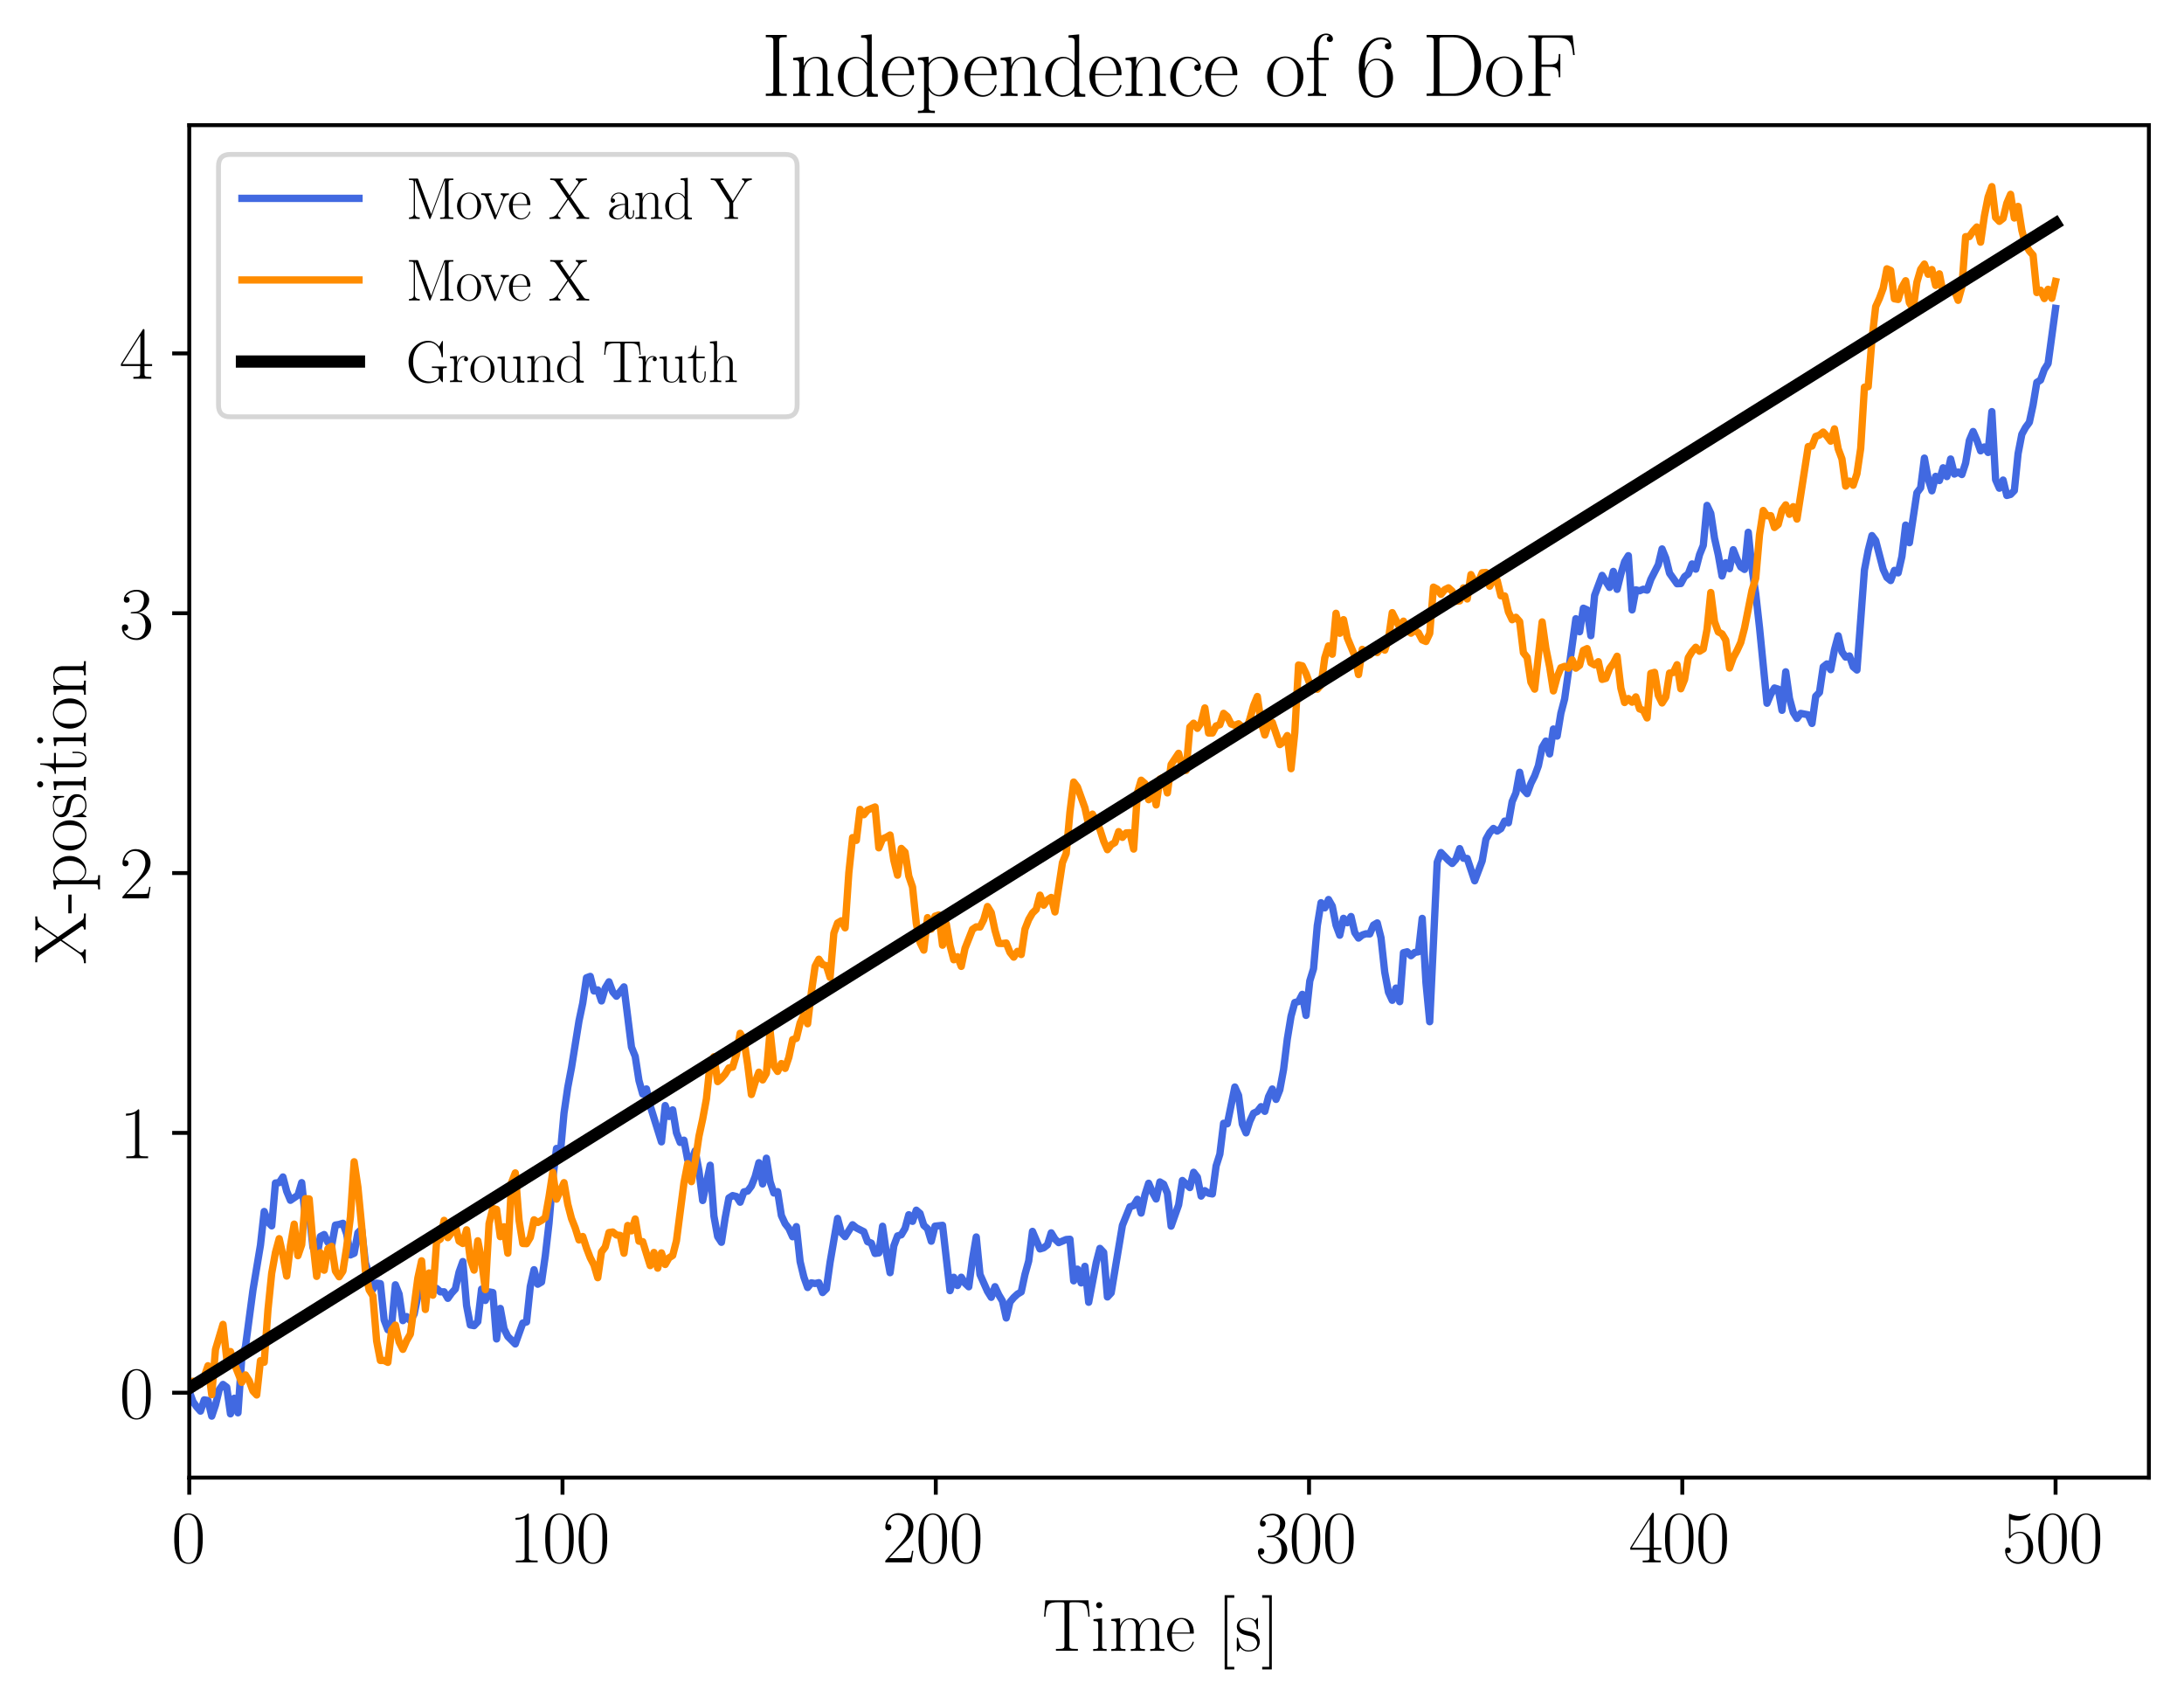 <?xml version="1.0" encoding="utf-8" standalone="no"?>
<!DOCTYPE svg PUBLIC "-//W3C//DTD SVG 1.1//EN"
  "http://www.w3.org/Graphics/SVG/1.1/DTD/svg11.dtd">
<svg xmlns:xlink="http://www.w3.org/1999/xlink" width="447.76pt" height="349.281pt" viewBox="0 0 447.76 349.281" xmlns="http://www.w3.org/2000/svg" version="1.1">
 <defs>
  <style type="text/css">*{stroke-linejoin: round; stroke-linecap: butt}</style>
 </defs>
 <g id="figure_1">
  <g id="patch_1">
   <path d="M 0 349.281 
L 447.76 349.281 
L 447.76 0 
L 0 0 
z
" style="fill: #ffffff"/>
  </g>
  <g id="axes_1">
   <g id="patch_2">
    <path d="M 38.8 302.853 
L 440.56 302.853 
L 440.56 25.653 
L 38.8 25.653 
z
" style="fill: #ffffff"/>
   </g>
   <g id="matplotlib.axis_1">
    <g id="xtick_1">
     <g id="line2d_1">
      <defs>
       <path id="m9d9997de70" d="M 0 0 
L 0 3.5 
" style="stroke: #000000; stroke-width: 0.8"/>
      </defs>
      <g>
       <use xlink:href="#m9d9997de70" x="38.8" y="302.853" style="stroke: #000000; stroke-width: 0.8"/>
      </g>
     </g>
     <g id="text_1">
      <!-- $\mathdefault{0}$ -->
      <g transform="translate(35.142 320.231) scale(0.15 -0.15)">
       <defs>
        <path id="CMR17-30" d="M 2688 2025 
C 2688 2416 2682 3080 2413 3591 
C 2176 4039 1798 4198 1466 4198 
C 1158 4198 768 4058 525 3597 
C 269 3118 243 2524 243 2025 
C 243 1661 250 1106 448 619 
C 723 -39 1216 -128 1466 -128 
C 1760 -128 2208 -7 2470 600 
C 2662 1042 2688 1559 2688 2025 
z
M 1466 -26 
C 1056 -26 813 325 723 812 
C 653 1188 653 1738 653 2096 
C 653 2588 653 2997 736 3387 
C 858 3929 1216 4096 1466 4096 
C 1728 4096 2067 3923 2189 3400 
C 2272 3036 2278 2607 2278 2096 
C 2278 1680 2278 1169 2202 792 
C 2067 95 1690 -26 1466 -26 
z
" transform="scale(0.016)"/>
       </defs>
       <use xlink:href="#CMR17-30" transform="scale(0.996)"/>
      </g>
     </g>
    </g>
    <g id="xtick_2">
     <g id="line2d_2">
      <g>
       <use xlink:href="#m9d9997de70" x="115.325" y="302.853" style="stroke: #000000; stroke-width: 0.8"/>
      </g>
     </g>
     <g id="text_2">
      <!-- $\mathdefault{100}$ -->
      <g transform="translate(104.351 320.231) scale(0.15 -0.15)">
       <defs>
        <path id="CMR17-31" d="M 1702 4058 
C 1702 4192 1696 4192 1606 4192 
C 1357 3916 979 3827 621 3827 
C 602 3827 570 3827 563 3808 
C 557 3795 557 3782 557 3648 
C 755 3648 1088 3686 1344 3839 
L 1344 461 
C 1344 236 1331 160 781 160 
L 589 160 
L 589 0 
C 896 0 1216 0 1523 0 
C 1830 0 2150 0 2458 0 
L 2458 160 
L 2266 160 
C 1715 160 1702 230 1702 458 
L 1702 4058 
z
" transform="scale(0.016)"/>
       </defs>
       <use xlink:href="#CMR17-31" transform="scale(0.996)"/>
       <use xlink:href="#CMR17-30" transform="translate(45.69 0) scale(0.996)"/>
       <use xlink:href="#CMR17-30" transform="translate(91.381 0) scale(0.996)"/>
      </g>
     </g>
    </g>
    <g id="xtick_3">
     <g id="line2d_3">
      <g>
       <use xlink:href="#m9d9997de70" x="191.851" y="302.853" style="stroke: #000000; stroke-width: 0.8"/>
      </g>
     </g>
     <g id="text_3">
      <!-- $\mathdefault{200}$ -->
      <g transform="translate(180.877 320.231) scale(0.15 -0.15)">
       <defs>
        <path id="CMR17-32" d="M 2669 989 
L 2554 989 
C 2490 536 2438 459 2413 420 
C 2381 369 1920 369 1830 369 
L 602 369 
C 832 619 1280 1072 1824 1597 
C 2214 1967 2669 2402 2669 3035 
C 2669 3790 2067 4224 1395 4224 
C 691 4224 262 3604 262 3030 
C 262 2780 448 2748 525 2748 
C 589 2748 781 2787 781 3010 
C 781 3207 614 3264 525 3264 
C 486 3264 448 3258 422 3245 
C 544 3790 915 4058 1306 4058 
C 1862 4058 2227 3617 2227 3035 
C 2227 2479 1901 2000 1536 1584 
L 262 146 
L 262 0 
L 2515 0 
L 2669 989 
z
" transform="scale(0.016)"/>
       </defs>
       <use xlink:href="#CMR17-32" transform="scale(0.996)"/>
       <use xlink:href="#CMR17-30" transform="translate(45.69 0) scale(0.996)"/>
       <use xlink:href="#CMR17-30" transform="translate(91.381 0) scale(0.996)"/>
      </g>
     </g>
    </g>
    <g id="xtick_4">
     <g id="line2d_4">
      <g>
       <use xlink:href="#m9d9997de70" x="268.377" y="302.853" style="stroke: #000000; stroke-width: 0.8"/>
      </g>
     </g>
     <g id="text_4">
      <!-- $\mathdefault{300}$ -->
      <g transform="translate(257.402 320.231) scale(0.15 -0.15)">
       <defs>
        <path id="CMR17-33" d="M 1414 2157 
C 1984 2157 2234 1662 2234 1090 
C 2234 320 1824 25 1453 25 
C 1114 25 563 194 390 693 
C 422 680 454 680 486 680 
C 640 680 755 782 755 948 
C 755 1133 614 1216 486 1216 
C 378 1216 211 1165 211 926 
C 211 335 787 -128 1466 -128 
C 2176 -128 2720 430 2720 1085 
C 2720 1707 2208 2157 1600 2227 
C 2086 2328 2554 2756 2554 3329 
C 2554 3820 2048 4179 1472 4179 
C 890 4179 378 3829 378 3329 
C 378 3110 544 3072 627 3072 
C 762 3072 877 3155 877 3321 
C 877 3486 762 3569 627 3569 
C 602 3569 570 3569 544 3557 
C 730 3959 1235 4032 1459 4032 
C 1683 4032 2106 3925 2106 3320 
C 2106 3143 2080 2828 1862 2550 
C 1670 2304 1453 2304 1242 2284 
C 1210 2284 1062 2269 1037 2269 
C 992 2263 966 2257 966 2208 
C 966 2163 973 2157 1101 2157 
L 1414 2157 
z
" transform="scale(0.016)"/>
       </defs>
       <use xlink:href="#CMR17-33" transform="scale(0.996)"/>
       <use xlink:href="#CMR17-30" transform="translate(45.69 0) scale(0.996)"/>
       <use xlink:href="#CMR17-30" transform="translate(91.381 0) scale(0.996)"/>
      </g>
     </g>
    </g>
    <g id="xtick_5">
     <g id="line2d_5">
      <g>
       <use xlink:href="#m9d9997de70" x="344.903" y="302.853" style="stroke: #000000; stroke-width: 0.8"/>
      </g>
     </g>
     <g id="text_5">
      <!-- $\mathdefault{400}$ -->
      <g transform="translate(333.928 320.231) scale(0.15 -0.15)">
       <defs>
        <path id="CMR17-34" d="M 2150 4122 
C 2150 4256 2144 4256 2029 4256 
L 128 1254 
L 128 1088 
L 1779 1088 
L 1779 457 
C 1779 224 1766 160 1318 160 
L 1197 160 
L 1197 0 
C 1402 0 1747 0 1965 0 
C 2182 0 2528 0 2733 0 
L 2733 160 
L 2611 160 
C 2163 160 2150 224 2150 457 
L 2150 1088 
L 2803 1088 
L 2803 1254 
L 2150 1254 
L 2150 4122 
z
M 1798 3703 
L 1798 1254 
L 256 1254 
L 1798 3703 
z
" transform="scale(0.016)"/>
       </defs>
       <use xlink:href="#CMR17-34" transform="scale(0.996)"/>
       <use xlink:href="#CMR17-30" transform="translate(45.69 0) scale(0.996)"/>
       <use xlink:href="#CMR17-30" transform="translate(91.381 0) scale(0.996)"/>
      </g>
     </g>
    </g>
    <g id="xtick_6">
     <g id="line2d_6">
      <g>
       <use xlink:href="#m9d9997de70" x="421.428" y="302.853" style="stroke: #000000; stroke-width: 0.8"/>
      </g>
     </g>
     <g id="text_6">
      <!-- $\mathdefault{500}$ -->
      <g transform="translate(410.454 320.231) scale(0.15 -0.15)">
       <defs>
        <path id="CMR17-35" d="M 730 3692 
C 794 3666 1056 3584 1325 3584 
C 1920 3584 2246 3911 2432 4100 
C 2432 4157 2432 4192 2394 4192 
C 2387 4192 2374 4192 2323 4163 
C 2099 4058 1837 3973 1517 3973 
C 1325 3973 1037 3999 723 4139 
C 653 4171 640 4171 634 4171 
C 602 4171 595 4164 595 4037 
L 595 2203 
C 595 2089 595 2057 659 2057 
C 691 2057 704 2070 736 2114 
C 941 2401 1222 2522 1542 2522 
C 1766 2522 2246 2382 2246 1289 
C 2246 1085 2246 715 2054 421 
C 1894 159 1645 25 1370 25 
C 947 25 518 320 403 814 
C 429 807 480 795 506 795 
C 589 795 749 840 749 1038 
C 749 1210 627 1280 506 1280 
C 358 1280 262 1190 262 1011 
C 262 454 704 -128 1382 -128 
C 2042 -128 2669 440 2669 1264 
C 2669 2030 2170 2624 1549 2624 
C 1222 2624 947 2503 730 2274 
L 730 3692 
z
" transform="scale(0.016)"/>
       </defs>
       <use xlink:href="#CMR17-35" transform="scale(0.996)"/>
       <use xlink:href="#CMR17-30" transform="translate(45.69 0) scale(0.996)"/>
       <use xlink:href="#CMR17-30" transform="translate(91.381 0) scale(0.996)"/>
      </g>
     </g>
    </g>
    <g id="text_7">
     <!-- Time [s] -->
     <g transform="translate(213.626 338.345) scale(0.15 -0.15)">
      <defs>
       <path id="CMR17-54" d="M 3981 4326 
L 288 4326 
L 179 2918 
L 294 2918 
C 378 3976 467 4160 1453 4160 
C 1568 4160 1754 4160 1805 4154 
C 1926 4135 1926 4058 1926 3912 
L 1926 459 
C 1926 230 1907 160 1376 160 
L 1197 160 
L 1197 0 
C 1504 0 1824 0 2138 0 
C 2451 0 2771 0 3078 0 
L 3078 160 
L 2899 160 
C 2368 160 2349 230 2349 459 
L 2349 3912 
C 2349 4052 2349 4129 2464 4154 
C 2515 4160 2701 4160 2816 4160 
C 3795 4160 3891 3976 3974 2918 
L 4090 2918 
L 3981 4326 
z
" transform="scale(0.016)"/>
       <path id="CMR17-69" d="M 992 3909 
C 992 4049 877 4170 730 4170 
C 589 4170 467 4056 467 3909 
C 467 3769 582 3648 730 3648 
C 870 3648 992 3763 992 3909 
z
M 243 2706 
L 243 2541 
C 602 2541 653 2502 653 2197 
L 653 427 
C 653 184 627 153 218 153 
L 218 -13 
C 371 0 646 0 806 0 
C 960 0 1222 0 1370 -13 
L 1370 153 
C 992 153 979 191 979 420 
L 979 2776 
L 243 2706 
z
" transform="scale(0.016)"/>
       <path id="CMR17-6d" d="M 4326 1933 
C 4326 2252 4269 2790 3507 2790 
C 3072 2790 2771 2496 2656 2151 
L 2650 2151 
C 2573 2676 2195 2790 1837 2790 
C 1331 2790 1069 2400 973 2144 
L 966 2144 
L 966 2790 
L 211 2720 
L 211 2554 
C 589 2554 646 2515 646 2208 
L 646 428 
C 646 184 621 153 211 153 
L 211 -13 
C 365 0 646 0 813 0 
C 979 0 1267 0 1421 -13 
L 1421 153 
C 1011 153 986 178 986 428 
L 986 1658 
C 986 2247 1344 2688 1792 2688 
C 2266 2688 2317 2266 2317 1958 
L 2317 428 
C 2317 184 2291 153 1882 153 
L 1882 -13 
C 2035 0 2317 0 2483 0 
C 2650 0 2938 0 3091 -13 
L 3091 153 
C 2682 153 2656 178 2656 428 
L 2656 1658 
C 2656 2247 3014 2688 3462 2688 
C 3936 2688 3987 2266 3987 1958 
L 3987 428 
C 3987 184 3962 153 3552 153 
L 3552 -13 
C 3706 0 3987 0 4154 0 
C 4320 0 4608 0 4762 -13 
L 4762 153 
C 4352 153 4326 178 4326 428 
L 4326 1933 
z
" transform="scale(0.016)"/>
       <path id="CMR17-65" d="M 2438 1472 
C 2464 1498 2464 1511 2464 1576 
C 2464 2238 2118 2816 1389 2816 
C 710 2816 173 2169 173 1383 
C 173 551 781 -64 1459 -64 
C 2176 -64 2458 607 2458 740 
C 2458 784 2419 784 2406 784 
C 2362 784 2355 771 2330 696 
C 2189 265 1837 51 1504 51 
C 1229 51 954 203 781 480 
C 582 803 582 1176 582 1472 
L 2438 1472 
z
M 589 1568 
C 634 2505 1126 2714 1382 2714 
C 1818 2714 2112 2297 2118 1568 
L 589 1568 
z
" transform="scale(0.016)"/>
       <path id="CMR17-5b" d="M 1504 -1600 
L 1504 -1377 
L 902 -1377 
L 902 4544 
L 1504 4544 
L 1504 4767 
L 678 4767 
L 678 -1600 
L 1504 -1600 
z
" transform="scale(0.016)"/>
       <path id="CMR17-73" d="M 1978 2697 
C 1978 2813 1971 2819 1933 2819 
C 1907 2819 1901 2813 1824 2717 
C 1805 2691 1747 2626 1728 2601 
C 1523 2819 1235 2819 1126 2819 
C 416 2819 160 2447 160 2076 
C 160 1498 813 1365 998 1325 
C 1402 1243 1542 1217 1677 1101 
C 1760 1025 1901 884 1901 654 
C 1901 384 1747 38 1158 38 
C 602 38 403 460 288 1021 
C 269 1110 269 1117 218 1117 
C 166 1117 160 1110 160 983 
L 160 63 
C 160 -51 166 -58 205 -58 
C 237 -58 243 -51 275 0 
C 314 57 410 211 448 276 
C 576 103 800 -64 1158 -64 
C 1792 -64 2131 283 2131 784 
C 2131 1112 1958 1285 1875 1362 
C 1683 1561 1459 1606 1190 1657 
C 838 1735 390 1825 390 2217 
C 390 2383 480 2737 1126 2737 
C 1811 2737 1850 2094 1862 1888 
C 1869 1856 1901 1849 1920 1849 
C 1978 1849 1978 1869 1978 1978 
L 1978 2697 
z
" transform="scale(0.016)"/>
       <path id="CMR17-5d" d="M 915 4767 
L 90 4767 
L 90 4544 
L 691 4544 
L 691 -1377 
L 90 -1377 
L 90 -1600 
L 915 -1600 
L 915 4767 
z
" transform="scale(0.016)"/>
      </defs>
      <use xlink:href="#CMR17-54" transform="scale(0.996)"/>
      <use xlink:href="#CMR17-69" transform="translate(66.51 0) scale(0.996)"/>
      <use xlink:href="#CMR17-6d" transform="translate(91.381 0) scale(0.996)"/>
      <use xlink:href="#CMR17-65" transform="translate(168.301 0) scale(0.996)"/>
      <use xlink:href="#CMR17-5b" transform="translate(238.862 0) scale(0.996)"/>
      <use xlink:href="#CMR17-73" transform="translate(263.733 0) scale(0.996)"/>
      <use xlink:href="#CMR17-5d" transform="translate(299.535 0) scale(0.996)"/>
     </g>
    </g>
   </g>
   <g id="matplotlib.axis_2">
    <g id="ytick_1">
     <g id="line2d_7">
      <defs>
       <path id="m63473b2f52" d="M 0 0 
L -3.5 0 
" style="stroke: #000000; stroke-width: 0.8"/>
      </defs>
      <g>
       <use xlink:href="#m63473b2f52" x="38.8" y="285.456" style="stroke: #000000; stroke-width: 0.8"/>
      </g>
     </g>
     <g id="text_8">
      <!-- $\mathdefault{0}$ -->
      <g transform="translate(24.483 290.645) scale(0.15 -0.15)">
       <use xlink:href="#CMR17-30" transform="scale(0.996)"/>
      </g>
     </g>
    </g>
    <g id="ytick_2">
     <g id="line2d_8">
      <g>
       <use xlink:href="#m63473b2f52" x="38.8" y="232.2" style="stroke: #000000; stroke-width: 0.8"/>
      </g>
     </g>
     <g id="text_9">
      <!-- $\mathdefault{1}$ -->
      <g transform="translate(24.483 237.389) scale(0.15 -0.15)">
       <use xlink:href="#CMR17-31" transform="scale(0.996)"/>
      </g>
     </g>
    </g>
    <g id="ytick_3">
     <g id="line2d_9">
      <g>
       <use xlink:href="#m63473b2f52" x="38.8" y="178.944" style="stroke: #000000; stroke-width: 0.8"/>
      </g>
     </g>
     <g id="text_10">
      <!-- $\mathdefault{2}$ -->
      <g transform="translate(24.483 184.133) scale(0.15 -0.15)">
       <use xlink:href="#CMR17-32" transform="scale(0.996)"/>
      </g>
     </g>
    </g>
    <g id="ytick_4">
     <g id="line2d_10">
      <g>
       <use xlink:href="#m63473b2f52" x="38.8" y="125.688" style="stroke: #000000; stroke-width: 0.8"/>
      </g>
     </g>
     <g id="text_11">
      <!-- $\mathdefault{3}$ -->
      <g transform="translate(24.483 130.877) scale(0.15 -0.15)">
       <use xlink:href="#CMR17-33" transform="scale(0.996)"/>
      </g>
     </g>
    </g>
    <g id="ytick_5">
     <g id="line2d_11">
      <g>
       <use xlink:href="#m63473b2f52" x="38.8" y="72.432" style="stroke: #000000; stroke-width: 0.8"/>
      </g>
     </g>
     <g id="text_12">
      <!-- $\mathdefault{4}$ -->
      <g transform="translate(24.483 77.621) scale(0.15 -0.15)">
       <use xlink:href="#CMR17-34" transform="scale(0.996)"/>
      </g>
     </g>
    </g>
    <g id="text_13">
     <!-- X-position -->
     <g transform="translate(17.578 197.621) rotate(-90) scale(0.15 -0.15)">
      <defs>
       <path id="CMR17-58" d="M 2336 2398 
L 3283 3753 
C 3379 3886 3571 4160 4096 4160 
L 4096 4332 
C 3949 4319 3706 4319 3552 4319 
C 3341 4319 3078 4319 2918 4332 
L 2918 4166 
C 3123 4147 3174 4020 3174 3918 
C 3174 3843 3142 3792 3098 3728 
L 2253 2513 
L 1306 3887 
C 1261 3956 1254 3975 1254 3994 
C 1254 4052 1325 4160 1536 4160 
L 1536 4319 
C 1331 4319 1018 4319 806 4319 
C 640 4319 320 4319 166 4332 
L 166 4160 
C 518 4160 634 4148 774 3951 
L 2010 2163 
L 896 549 
C 621 153 205 153 83 153 
L 83 -13 
C 230 0 474 0 627 0 
C 800 0 1101 0 1261 -13 
L 1261 153 
C 1062 172 1005 299 1005 401 
C 1005 483 1037 528 1069 572 
L 2093 2048 
L 3206 422 
C 3258 352 3258 333 3258 314 
C 3258 263 3200 153 2976 153 
L 2976 0 
C 3181 0 3494 0 3706 0 
C 3872 0 4192 0 4346 -13 
L 4346 153 
C 3936 153 3872 184 3744 363 
L 2336 2398 
z
" transform="scale(0.016)"/>
       <path id="CMR17-2d" d="M 1632 1216 
L 1632 1496 
L 26 1496 
L 26 1216 
L 1632 1216 
z
" transform="scale(0.016)"/>
       <path id="CMR17-70" d="M 1408 -1063 
C 998 -1063 973 -1037 973 -789 
L 973 402 
C 1158 134 1427 -38 1766 -38 
C 2406 -38 3053 523 3053 1388 
C 3053 2191 2496 2802 1837 2802 
C 1453 2802 1139 2592 960 2338 
L 960 2802 
L 198 2732 
L 198 2567 
C 576 2567 634 2528 634 2223 
L 634 -789 
C 634 -1031 608 -1063 198 -1063 
L 198 -1228 
C 352 -1216 634 -1216 800 -1216 
C 966 -1216 1254 -1216 1408 -1228 
L 1408 -1063 
z
M 973 2012 
C 973 2102 973 2235 1222 2471 
C 1254 2497 1472 2688 1792 2688 
C 2259 2688 2643 2108 2643 1382 
C 2643 656 2234 64 1728 64 
C 1498 64 1248 172 1056 472 
C 973 612 973 650 973 752 
L 973 2012 
z
" transform="scale(0.016)"/>
       <path id="CMR17-6f" d="M 2758 1356 
C 2758 2176 2163 2816 1466 2816 
C 768 2816 173 2176 173 1356 
C 173 551 768 -64 1466 -64 
C 2163 -64 2758 551 2758 1356 
z
M 1466 51 
C 1165 51 909 230 762 480 
C 602 767 582 1126 582 1408 
C 582 1677 595 2010 762 2298 
C 890 2509 1139 2714 1466 2714 
C 1754 2714 1997 2554 2150 2330 
C 2349 2029 2349 1607 2349 1408 
C 2349 1158 2336 775 2163 467 
C 1984 173 1709 51 1466 51 
z
" transform="scale(0.016)"/>
       <path id="CMR17-74" d="M 966 2560 
L 1862 2560 
L 1862 2725 
L 966 2725 
L 966 3904 
L 851 3904 
C 838 3245 614 2668 70 2668 
L 70 2560 
L 627 2560 
L 627 771 
C 627 650 627 -64 1370 -64 
C 1747 -64 1965 306 1965 777 
L 1965 1140 
L 1850 1140 
L 1850 783 
C 1850 344 1677 51 1408 51 
C 1222 51 966 178 966 758 
L 966 2560 
z
" transform="scale(0.016)"/>
       <path id="CMR17-6e" d="M 2656 1933 
C 2656 2259 2592 2790 1837 2790 
C 1331 2790 1069 2400 973 2144 
L 966 2144 
L 966 2790 
L 211 2720 
L 211 2554 
C 589 2554 646 2515 646 2208 
L 646 428 
C 646 184 621 153 211 153 
L 211 -13 
C 365 0 646 0 813 0 
C 979 0 1267 0 1421 -13 
L 1421 153 
C 1011 153 986 178 986 428 
L 986 1658 
C 986 2247 1344 2688 1792 2688 
C 2266 2688 2317 2266 2317 1958 
L 2317 428 
C 2317 184 2291 153 1882 153 
L 1882 -13 
C 2035 0 2317 0 2483 0 
C 2650 0 2938 0 3091 -13 
L 3091 153 
C 2682 153 2656 178 2656 428 
L 2656 1933 
z
" transform="scale(0.016)"/>
      </defs>
      <use xlink:href="#CMR17-58" transform="scale(0.996)"/>
      <use xlink:href="#CMR17-2d" transform="translate(69.072 0) scale(0.996)"/>
      <use xlink:href="#CMR17-70" transform="translate(99.148 0) scale(0.996)"/>
      <use xlink:href="#CMR17-6f" transform="translate(152.646 0) scale(0.996)"/>
      <use xlink:href="#CMR17-73" transform="translate(198.337 0) scale(0.996)"/>
      <use xlink:href="#CMR17-69" transform="translate(234.138 0) scale(0.996)"/>
      <use xlink:href="#CMR17-74" transform="translate(259.009 0) scale(0.996)"/>
      <use xlink:href="#CMR17-69" transform="translate(294.29 0) scale(0.996)"/>
      <use xlink:href="#CMR17-6f" transform="translate(319.161 0) scale(0.996)"/>
      <use xlink:href="#CMR17-6e" transform="translate(364.851 0) scale(0.996)"/>
     </g>
    </g>
   </g>
   <g id="line2d_12">
    <path d="M 38.8 285.172 
L 39.568 287.299 
L 40.336 288.355 
L 41.105 289.222 
L 41.873 286.918 
L 42.641 287.048 
L 43.41 290.253 
L 44.178 287.972 
L 44.946 284.827 
L 45.715 283.756 
L 46.483 284.331 
L 47.251 289.783 
L 48.02 286.588 
L 48.788 289.566 
L 49.556 278.463 
L 50.325 275.985 
L 51.861 264.433 
L 53.398 255.209 
L 54.166 248.307 
L 54.935 250.463 
L 55.703 251.255 
L 56.471 242.467 
L 57.24 242.397 
L 58.008 241.233 
L 58.776 244.168 
L 59.545 246.012 
L 61.081 244.966 
L 61.85 242.396 
L 62.618 249.659 
L 63.386 248.551 
L 64.155 255.607 
L 64.923 257.828 
L 65.691 253.425 
L 66.46 253.031 
L 67.228 254.646 
L 67.996 255.295 
L 68.765 251.09 
L 69.533 250.966 
L 70.301 250.726 
L 71.07 252.896 
L 71.838 257.214 
L 72.606 256.872 
L 73.375 252.667 
L 74.143 251.935 
L 74.911 258.825 
L 75.68 261.212 
L 76.448 264.252 
L 77.216 262.994 
L 77.985 263.097 
L 78.753 270.522 
L 79.521 272.546 
L 80.29 271.636 
L 81.058 263.331 
L 81.826 265.241 
L 82.595 270.673 
L 83.363 269.847 
L 84.131 270.668 
L 84.9 269.35 
L 85.668 265.651 
L 86.436 265.164 
L 87.205 262.134 
L 87.973 262.266 
L 88.741 263.999 
L 89.51 264.068 
L 90.278 264.783 
L 91.046 264.766 
L 91.815 266.108 
L 92.583 265.036 
L 93.351 264.194 
L 94.12 260.714 
L 94.888 258.567 
L 95.656 267.589 
L 96.424 271.57 
L 97.193 271.708 
L 97.961 270.89 
L 98.729 264.227 
L 99.498 266.539 
L 100.266 264.784 
L 101.034 264.92 
L 101.803 274.431 
L 102.571 268.178 
L 103.339 272.345 
L 104.108 273.917 
L 105.644 275.456 
L 107.181 271.172 
L 107.949 270.954 
L 108.718 263.673 
L 109.486 260.241 
L 110.254 263.212 
L 111.023 262.769 
L 111.791 257.404 
L 112.559 250.709 
L 113.328 241.571 
L 114.096 235.387 
L 114.864 236.53 
L 115.633 228.147 
L 116.401 222.879 
L 117.169 218.823 
L 118.706 209.238 
L 119.474 205.604 
L 120.243 200.407 
L 121.011 200.12 
L 121.779 203.112 
L 122.548 202.883 
L 123.316 205.158 
L 124.084 202.506 
L 124.853 201.232 
L 125.621 203.297 
L 126.389 204.188 
L 127.926 202.273 
L 129.463 214.609 
L 130.231 216.52 
L 130.999 221.474 
L 131.768 224.234 
L 132.536 223.188 
L 133.304 226.664 
L 135.609 234.038 
L 136.378 226.594 
L 137.146 228.832 
L 137.914 227.477 
L 138.683 232.168 
L 139.451 234.153 
L 140.219 233.691 
L 140.988 237.712 
L 141.756 237.888 
L 142.524 235.874 
L 143.293 239.959 
L 144.061 246.055 
L 145.598 238.828 
L 146.366 249.226 
L 147.134 253.458 
L 147.903 254.622 
L 148.671 249.618 
L 149.439 245.535 
L 150.208 245.048 
L 150.976 245.235 
L 151.744 246.404 
L 152.513 244.287 
L 153.281 244.124 
L 154.049 243.096 
L 154.818 241.166 
L 155.586 238.305 
L 156.354 242.664 
L 157.123 237.385 
L 157.891 242.222 
L 158.659 244.516 
L 159.428 244.235 
L 160.196 249.133 
L 160.964 250.798 
L 161.733 251.779 
L 162.501 253.488 
L 163.269 251.409 
L 164.038 258.563 
L 164.806 261.733 
L 165.574 263.887 
L 166.343 262.932 
L 167.111 263.068 
L 167.879 262.9 
L 168.648 264.921 
L 169.416 264.165 
L 170.184 258.714 
L 171.721 249.729 
L 172.489 252.644 
L 173.258 253.462 
L 174.794 251.028 
L 175.563 251.667 
L 177.099 252.449 
L 177.868 254.495 
L 178.636 254.79 
L 179.404 256.913 
L 180.173 256.798 
L 180.941 251.331 
L 181.709 256.669 
L 182.478 260.849 
L 183.246 255.37 
L 184.014 253.312 
L 184.782 253.083 
L 185.551 251.779 
L 186.319 248.969 
L 187.087 250.327 
L 187.856 248.04 
L 188.624 248.704 
L 189.392 251.153 
L 190.161 251.841 
L 190.929 254.4 
L 191.697 251.314 
L 193.234 251.142 
L 194.771 264.529 
L 195.539 261.794 
L 196.307 263.476 
L 197.076 261.78 
L 197.844 263.008 
L 198.612 263.739 
L 199.381 258.056 
L 200.149 253.528 
L 200.917 261.222 
L 202.454 264.671 
L 203.222 265.901 
L 203.991 263.72 
L 204.759 265.378 
L 205.527 266.661 
L 206.296 270.134 
L 207.064 266.866 
L 207.832 265.951 
L 208.601 265.244 
L 209.369 264.787 
L 210.137 261.206 
L 210.906 258.439 
L 211.674 252.385 
L 213.211 255.981 
L 213.979 255.753 
L 214.747 255.144 
L 215.516 252.684 
L 216.284 253.952 
L 217.052 254.695 
L 218.589 254.053 
L 219.357 253.997 
L 220.126 262.52 
L 220.894 260.12 
L 221.662 262.946 
L 222.431 259.546 
L 223.199 266.913 
L 224.736 258.835 
L 225.504 255.872 
L 226.272 256.696 
L 227.041 265.825 
L 227.809 264.993 
L 230.114 251.153 
L 231.651 247.343 
L 232.419 247.088 
L 233.187 245.808 
L 233.956 248.633 
L 234.724 244.921 
L 235.492 242.519 
L 236.261 244.321 
L 237.029 245.745 
L 237.797 242.254 
L 238.566 242.719 
L 239.334 244.581 
L 240.102 251.309 
L 241.639 246.951 
L 242.407 241.951 
L 243.944 243.404 
L 244.712 240.272 
L 245.481 241.277 
L 246.249 245.15 
L 247.017 244.044 
L 247.786 244.569 
L 248.554 244.714 
L 249.322 238.987 
L 250.091 236.554 
L 250.859 230.227 
L 251.627 230.334 
L 253.164 222.793 
L 253.932 224.529 
L 254.701 230.401 
L 255.469 232.191 
L 256.237 229.81 
L 257.006 228.16 
L 257.774 227.805 
L 258.542 226.817 
L 259.311 227.78 
L 260.079 224.775 
L 260.847 223.204 
L 261.616 225.331 
L 262.384 223.374 
L 263.152 219.223 
L 263.921 212.961 
L 264.689 208.285 
L 265.457 205.474 
L 266.226 205.28 
L 266.994 203.804 
L 267.762 208.119 
L 268.531 201.048 
L 269.299 198.549 
L 270.067 189.716 
L 270.836 185.021 
L 271.604 186.083 
L 272.372 184.366 
L 273.14 185.712 
L 273.909 189.611 
L 274.677 191.68 
L 275.445 188.222 
L 276.214 189.124 
L 276.982 187.853 
L 277.75 191.142 
L 278.519 192.269 
L 279.287 191.64 
L 280.055 191.389 
L 280.824 191.419 
L 281.592 189.612 
L 282.36 189.159 
L 283.129 192.205 
L 283.897 199.254 
L 284.665 203.361 
L 285.434 205.024 
L 286.202 202.519 
L 286.97 205.305 
L 287.739 195.266 
L 288.507 195.079 
L 289.275 195.882 
L 290.044 195.215 
L 290.812 195.081 
L 291.58 188.232 
L 292.349 201.435 
L 293.117 209.412 
L 294.654 176.71 
L 295.422 174.739 
L 296.959 176.329 
L 297.727 176.976 
L 298.495 176.121 
L 299.264 173.933 
L 300.032 175.905 
L 300.8 175.945 
L 302.337 180.531 
L 303.874 176.449 
L 304.642 172.03 
L 305.41 170.655 
L 306.179 169.798 
L 306.947 170.339 
L 307.715 169.837 
L 308.484 168.289 
L 309.252 168.647 
L 310.02 164.29 
L 310.789 162.516 
L 311.557 158.282 
L 312.325 161.812 
L 313.094 162.67 
L 313.862 160.57 
L 314.63 159.042 
L 315.399 156.943 
L 316.167 153.195 
L 316.935 151.892 
L 317.704 154.526 
L 318.472 149.419 
L 319.24 150.872 
L 320.009 146.19 
L 320.777 143.266 
L 323.082 126.813 
L 323.85 129.483 
L 324.619 124.66 
L 325.387 125 
L 326.155 130.291 
L 326.924 122.039 
L 328.46 117.932 
L 329.997 120.397 
L 330.765 117.118 
L 331.534 120.791 
L 332.302 117.676 
L 333.07 115.135 
L 333.839 113.894 
L 334.607 125.008 
L 335.375 120.894 
L 336.144 121.09 
L 336.912 120.767 
L 337.68 120.96 
L 338.449 118.748 
L 339.985 115.736 
L 340.754 112.51 
L 341.522 114.401 
L 342.29 117.491 
L 343.827 119.644 
L 344.595 119.605 
L 345.364 118.203 
L 346.132 117.614 
L 346.9 115.582 
L 347.669 116.655 
L 348.437 113.69 
L 349.205 111.78 
L 349.974 103.587 
L 350.742 105.223 
L 351.51 110.319 
L 352.279 113.717 
L 353.047 118.054 
L 353.815 115.339 
L 354.584 116.562 
L 355.352 112.669 
L 356.12 114.634 
L 356.889 116.204 
L 357.657 116.706 
L 358.425 109.097 
L 359.194 116.538 
L 359.962 121.723 
L 360.73 128.602 
L 362.267 144.137 
L 363.035 142.31 
L 363.803 141.013 
L 364.572 141.249 
L 365.34 145.588 
L 366.108 137.693 
L 366.877 143.139 
L 367.645 146.003 
L 368.413 147.245 
L 369.182 146.217 
L 370.718 146.509 
L 371.487 148.278 
L 372.255 142.705 
L 373.023 141.921 
L 373.792 136.687 
L 374.56 136.078 
L 375.328 137.26 
L 376.097 133.189 
L 376.865 130.312 
L 377.633 133.608 
L 378.402 134.684 
L 379.17 134.446 
L 379.938 136.669 
L 380.707 137.326 
L 382.243 116.816 
L 383.012 112.821 
L 383.78 109.775 
L 384.548 110.79 
L 386.085 116.692 
L 386.853 118.355 
L 387.622 118.991 
L 388.39 116.904 
L 389.158 117.417 
L 389.927 114.047 
L 390.695 107.619 
L 391.463 111.234 
L 393 101.005 
L 393.768 99.976 
L 394.537 93.891 
L 395.305 98.109 
L 396.073 100.599 
L 396.842 97.634 
L 397.61 98.494 
L 398.378 95.879 
L 399.147 97.683 
L 399.915 94.078 
L 400.683 97.163 
L 401.452 96.755 
L 402.22 97.259 
L 402.988 94.913 
L 403.757 90.263 
L 404.525 88.443 
L 405.293 90.223 
L 406.062 92.403 
L 406.83 91.612 
L 407.598 92.737 
L 408.367 84.365 
L 409.135 98.326 
L 409.903 100.062 
L 410.672 98.396 
L 411.44 101.552 
L 412.208 101.335 
L 412.977 100.542 
L 413.745 92.981 
L 414.513 89.007 
L 415.282 87.602 
L 416.05 86.568 
L 416.818 83.013 
L 417.587 78.372 
L 418.355 77.899 
L 419.123 75.737 
L 419.892 74.525 
L 421.428 63.201 
L 421.428 63.201 
" clip-path="url(#p481fdd0c98)" style="fill: none; stroke: #4169e1; stroke-width: 1.5; stroke-linecap: square"/>
   </g>
   <g id="line2d_13">
    <path d="M 38.8 283.221 
L 39.568 283.092 
L 40.336 283.621 
L 41.105 283.703 
L 41.873 282.171 
L 42.641 279.925 
L 43.41 285.854 
L 44.178 276.601 
L 45.715 271.448 
L 46.483 278.474 
L 47.251 277.016 
L 48.02 279.469 
L 49.556 283.33 
L 50.325 281.803 
L 51.093 283.018 
L 51.861 285.104 
L 52.63 285.916 
L 53.398 278.879 
L 54.166 279.213 
L 54.935 268.506 
L 55.703 260.967 
L 56.471 256.716 
L 57.24 253.878 
L 58.008 257.272 
L 58.776 261.543 
L 59.545 255.316 
L 60.313 250.9 
L 61.081 257.366 
L 61.85 255.123 
L 62.618 245.681 
L 63.386 245.73 
L 64.155 254.698 
L 64.923 261.607 
L 65.691 256.771 
L 66.46 260.341 
L 67.228 255.93 
L 67.996 255.457 
L 68.765 260.504 
L 69.533 261.69 
L 70.301 260.523 
L 71.07 255.631 
L 71.838 249.458 
L 72.606 238.113 
L 73.375 243.29 
L 74.143 251.239 
L 74.911 260.478 
L 75.68 264.376 
L 76.448 265.601 
L 77.216 274.846 
L 77.985 278.843 
L 78.753 278.843 
L 79.521 279.233 
L 80.29 272.611 
L 81.058 271.592 
L 81.826 275.044 
L 82.595 276.563 
L 83.363 274.782 
L 84.131 273.439 
L 85.668 261.949 
L 86.436 258.418 
L 87.205 268.389 
L 87.973 260.908 
L 88.741 265.462 
L 89.51 254.466 
L 90.278 253.965 
L 91.046 250.124 
L 91.815 253.668 
L 92.583 252.641 
L 93.351 251.207 
L 94.12 254.38 
L 94.888 254.866 
L 95.656 252.063 
L 96.424 258.126 
L 97.193 260.323 
L 97.961 254.311 
L 98.729 258.277 
L 99.498 264.32 
L 100.266 250.782 
L 101.034 247.678 
L 101.803 247.873 
L 102.571 253.465 
L 103.339 251.435 
L 104.108 256.854 
L 104.876 242.384 
L 105.644 240.399 
L 106.413 250.105 
L 107.181 254.867 
L 107.949 254.903 
L 108.718 253.624 
L 109.486 250.012 
L 110.254 250.565 
L 111.023 250.135 
L 111.791 249.57 
L 112.559 245.283 
L 113.328 240.276 
L 114.096 245.775 
L 115.633 242.397 
L 116.401 246.796 
L 117.169 249.751 
L 117.938 251.693 
L 118.706 254.138 
L 119.474 253.433 
L 120.243 255.807 
L 121.011 257.793 
L 121.779 259.283 
L 122.548 261.88 
L 123.316 256.597 
L 124.084 255.582 
L 124.853 252.625 
L 125.621 252.505 
L 126.389 253.121 
L 127.158 253.217 
L 127.926 256.866 
L 128.694 251.173 
L 129.463 252.28 
L 130.231 249.846 
L 130.999 254.394 
L 131.768 254.49 
L 133.304 259.397 
L 134.073 256.704 
L 134.841 259.924 
L 135.609 256.791 
L 136.378 259.167 
L 137.146 257.819 
L 137.914 257.32 
L 138.683 254.312 
L 140.219 242.464 
L 140.988 238.503 
L 141.756 242.189 
L 142.524 238.172 
L 143.293 232.913 
L 144.061 229.374 
L 144.829 225.211 
L 145.598 217.927 
L 146.366 216.594 
L 147.134 221.689 
L 147.903 221.038 
L 148.671 220.141 
L 149.439 218.878 
L 150.208 218.721 
L 150.976 216.199 
L 151.744 211.785 
L 152.513 213.097 
L 153.281 218.17 
L 154.049 224.33 
L 154.818 221.819 
L 155.586 219.753 
L 156.354 221.345 
L 157.123 219.987 
L 157.891 211.307 
L 158.659 218.477 
L 159.428 219.601 
L 160.196 217.987 
L 160.964 218.977 
L 161.733 216.708 
L 162.501 213.077 
L 163.269 212.825 
L 164.038 209.668 
L 164.806 207.989 
L 165.574 209.835 
L 166.343 203.374 
L 167.111 198.047 
L 167.879 196.602 
L 168.648 197.708 
L 169.416 197.919 
L 170.184 200.332 
L 170.953 191.265 
L 171.721 189.178 
L 172.489 188.725 
L 173.258 190.17 
L 174.026 178.897 
L 174.794 171.668 
L 175.563 172.249 
L 176.331 165.896 
L 177.099 166.983 
L 177.868 166.022 
L 179.404 165.395 
L 180.173 173.773 
L 180.941 171.924 
L 181.709 171.612 
L 182.478 171.151 
L 183.246 176.307 
L 184.014 179.378 
L 184.782 173.896 
L 185.551 174.666 
L 186.319 179.564 
L 187.087 181.807 
L 187.856 189.246 
L 188.624 193.17 
L 189.392 194.734 
L 190.161 188.078 
L 190.929 190.435 
L 191.697 187.786 
L 192.466 187.532 
L 193.234 193.726 
L 194.002 189.311 
L 194.771 193.782 
L 195.539 196.712 
L 196.307 196.085 
L 197.076 198.068 
L 197.844 194.387 
L 199.381 190.481 
L 200.149 189.966 
L 200.917 190.004 
L 201.686 188.492 
L 202.454 185.803 
L 203.222 187.05 
L 203.991 190.685 
L 204.759 193.355 
L 205.527 193.38 
L 206.296 193.28 
L 207.064 195.192 
L 207.832 196.178 
L 208.601 194.992 
L 209.369 195.637 
L 210.137 190.431 
L 210.906 188.465 
L 211.674 187.136 
L 212.442 186.392 
L 213.211 183.473 
L 213.979 185.524 
L 214.747 184.467 
L 215.516 183.939 
L 216.284 186.916 
L 217.821 176.796 
L 218.589 174.94 
L 219.357 166.481 
L 220.126 160.289 
L 220.894 161.305 
L 222.431 165.579 
L 223.199 169.11 
L 223.967 166.863 
L 225.504 169.994 
L 226.272 172.394 
L 227.041 174.151 
L 227.809 173.151 
L 228.577 172.69 
L 229.346 170.453 
L 230.114 171.627 
L 230.882 170.711 
L 231.651 170.674 
L 232.419 174.028 
L 233.187 162.527 
L 233.956 159.911 
L 234.724 160.574 
L 235.492 163.906 
L 236.261 160.738 
L 237.029 164.981 
L 237.797 159.661 
L 238.566 159.317 
L 239.334 162.517 
L 240.102 156.694 
L 241.639 154.398 
L 242.407 157.363 
L 243.176 157.897 
L 243.944 149.009 
L 244.712 148.226 
L 245.481 149.281 
L 246.249 148.135 
L 247.017 145.097 
L 247.786 150.244 
L 248.554 150.248 
L 249.322 148.782 
L 250.091 148.536 
L 250.859 146.207 
L 251.627 146.859 
L 252.396 148.388 
L 253.164 148.668 
L 253.932 148.345 
L 255.469 149.701 
L 256.237 147.405 
L 257.006 144.64 
L 257.774 142.756 
L 258.542 148.009 
L 259.311 150.649 
L 260.079 148.331 
L 260.847 148.06 
L 262.384 152.615 
L 263.152 152.028 
L 263.921 150.764 
L 264.689 157.552 
L 265.457 150.171 
L 266.226 136.295 
L 266.994 136.468 
L 267.762 138.058 
L 268.531 140.17 
L 269.299 140.218 
L 270.067 141.273 
L 270.836 140.391 
L 271.604 134.822 
L 272.372 132.378 
L 273.14 134.09 
L 273.909 125.701 
L 274.677 129.801 
L 275.445 127.008 
L 276.214 130.716 
L 277.75 134.413 
L 278.519 138.258 
L 279.287 133.092 
L 280.055 134.118 
L 280.824 134.231 
L 281.592 133.194 
L 282.36 133.752 
L 283.129 132.724 
L 283.897 133.252 
L 284.665 130.944 
L 285.434 125.564 
L 286.97 128.634 
L 287.739 127.311 
L 288.507 129.128 
L 289.275 129.781 
L 290.044 129.19 
L 290.812 129.722 
L 291.58 131.158 
L 292.349 131.476 
L 293.117 129.832 
L 293.885 120.336 
L 294.654 120.752 
L 295.422 121.816 
L 296.19 120.865 
L 296.959 120.479 
L 297.727 121.162 
L 298.495 123.233 
L 299.264 123.158 
L 300.032 120.493 
L 300.8 122.769 
L 301.569 117.765 
L 302.337 119.326 
L 303.105 119.287 
L 303.874 117.396 
L 304.642 117.333 
L 305.41 120.142 
L 306.179 118.804 
L 306.947 118.965 
L 307.715 122.117 
L 308.484 122.141 
L 309.252 125.399 
L 310.02 127.022 
L 310.789 126.516 
L 311.557 127.394 
L 312.325 133.779 
L 313.094 134.744 
L 313.862 139.822 
L 314.63 141.245 
L 316.167 127.465 
L 316.935 132.88 
L 317.704 136.688 
L 318.472 141.612 
L 319.24 138.774 
L 320.009 136.865 
L 320.777 136.582 
L 321.545 136.958 
L 322.314 135.223 
L 323.082 136.949 
L 323.85 136.354 
L 324.619 133.303 
L 325.387 132.939 
L 326.155 135.849 
L 326.924 136.277 
L 327.692 135.621 
L 328.46 139.248 
L 329.229 139.035 
L 329.997 136.99 
L 330.765 135.962 
L 331.534 134.503 
L 332.302 141.036 
L 333.07 143.99 
L 333.839 143.175 
L 334.607 143.919 
L 335.375 142.833 
L 336.144 145.295 
L 336.912 145.58 
L 337.68 147.151 
L 338.449 138.016 
L 339.217 137.806 
L 339.985 142.517 
L 340.754 144.079 
L 341.522 142.865 
L 342.29 137.949 
L 343.059 137.842 
L 343.827 136.242 
L 344.595 141.174 
L 345.364 139.298 
L 346.132 134.8 
L 346.9 133.549 
L 347.669 132.663 
L 348.437 133.478 
L 349.205 133.012 
L 349.974 129.003 
L 350.742 121.441 
L 351.51 127.42 
L 352.279 129.515 
L 353.047 129.919 
L 353.815 131.192 
L 354.584 136.923 
L 355.352 134.772 
L 356.12 133.357 
L 356.889 131.677 
L 357.657 128.738 
L 359.194 120.992 
L 359.962 118.512 
L 360.73 109.614 
L 361.499 104.631 
L 362.267 105.722 
L 363.035 105.683 
L 363.803 108.116 
L 364.572 107.487 
L 365.34 104.549 
L 366.108 103.475 
L 366.877 105.414 
L 367.645 103.845 
L 368.413 106.39 
L 370.718 91.524 
L 371.487 91.426 
L 372.255 89.45 
L 373.023 89.179 
L 373.792 88.559 
L 374.56 89.396 
L 375.328 90.423 
L 376.097 87.903 
L 376.865 91.997 
L 377.633 94.059 
L 378.402 99.633 
L 379.17 98.604 
L 379.938 99.45 
L 380.707 97.105 
L 381.475 91.914 
L 382.243 79.349 
L 383.012 79.258 
L 383.78 69.605 
L 384.548 62.85 
L 385.317 61.161 
L 386.085 59.083 
L 386.853 55.095 
L 387.622 55.44 
L 388.39 61.241 
L 389.158 61.379 
L 389.927 58.888 
L 390.695 57.539 
L 391.463 62.065 
L 392.232 63.254 
L 393 57.857 
L 393.768 55.207 
L 394.537 54.123 
L 395.305 56.218 
L 396.073 55.247 
L 396.842 58.5 
L 397.61 56.126 
L 398.378 60.003 
L 399.147 59.096 
L 399.915 59.022 
L 400.683 59.495 
L 401.452 61.553 
L 402.22 58.809 
L 402.988 48.506 
L 403.757 48.49 
L 404.525 47.366 
L 405.293 46.523 
L 406.062 49.635 
L 406.83 44.294 
L 407.598 40.39 
L 408.367 38.253 
L 409.135 44.575 
L 409.903 45.367 
L 410.672 44.757 
L 411.44 41.642 
L 412.208 39.831 
L 412.977 44.683 
L 413.745 42.304 
L 414.513 47.191 
L 415.282 50.173 
L 416.05 51.42 
L 416.818 52.298 
L 417.587 59.964 
L 418.355 59.482 
L 419.123 61.189 
L 419.892 59.292 
L 420.66 61.136 
L 421.428 57.683 
L 421.428 57.683 
" clip-path="url(#p481fdd0c98)" style="fill: none; stroke: #ff8c00; stroke-width: 1.5; stroke-linecap: square"/>
   </g>
   <g id="line2d_14">
    <path d="M 38.8 284.497 
L 421.428 45.804 
L 421.428 45.804 
" clip-path="url(#p481fdd0c98)" style="fill: none; stroke: #000000; stroke-width: 2.5; stroke-linecap: square"/>
   </g>
   <g id="patch_3">
    <path d="M 38.8 302.853 
L 38.8 25.653 
" style="fill: none; stroke: #000000; stroke-width: 0.8; stroke-linejoin: miter; stroke-linecap: square"/>
   </g>
   <g id="patch_4">
    <path d="M 440.56 302.853 
L 440.56 25.653 
" style="fill: none; stroke: #000000; stroke-width: 0.8; stroke-linejoin: miter; stroke-linecap: square"/>
   </g>
   <g id="patch_5">
    <path d="M 38.8 302.853 
L 440.56 302.853 
" style="fill: none; stroke: #000000; stroke-width: 0.8; stroke-linejoin: miter; stroke-linecap: square"/>
   </g>
   <g id="patch_6">
    <path d="M 38.8 25.653 
L 440.56 25.653 
" style="fill: none; stroke: #000000; stroke-width: 0.8; stroke-linejoin: miter; stroke-linecap: square"/>
   </g>
   <g id="text_14">
    <!-- Independence of 6 DoF -->
    <g transform="translate(156.143 19.653) scale(0.18 -0.18)">
     <defs>
      <path id="CMR17-49" d="M 1261 3905 
C 1261 4192 1338 4192 1798 4192 
L 1798 4352 
C 1594 4352 1267 4352 1050 4352 
C 832 4352 506 4352 301 4352 
L 301 4192 
C 762 4192 838 4192 838 3905 
L 838 447 
C 838 160 762 160 301 160 
L 301 0 
C 506 0 832 0 1050 0 
C 1267 0 1594 0 1798 0 
L 1798 160 
C 1338 160 1261 160 1261 447 
L 1261 3905 
z
" transform="scale(0.016)"/>
      <path id="CMR17-64" d="M 1869 4326 
L 1869 4160 
C 2246 4160 2304 4122 2304 3820 
L 2304 2345 
C 2278 2377 2016 2790 1498 2790 
C 845 2790 211 2208 211 1364 
C 211 525 806 -64 1434 -64 
C 1978 -64 2259 337 2291 380 
L 2291 -63 
L 3066 -63 
L 3066 128 
C 2688 128 2630 166 2630 473 
L 2630 4396 
L 1869 4326 
z
M 2291 755 
C 2291 563 2176 390 2029 262 
C 1811 70 1594 38 1472 38 
C 1286 38 621 134 621 1356 
C 621 2612 1363 2688 1530 2688 
C 1824 2688 2061 2522 2208 2291 
C 2291 2157 2291 2138 2291 2023 
L 2291 755 
z
" transform="scale(0.016)"/>
      <path id="CMR17-63" d="M 2234 2240 
C 2112 2240 1933 2240 1933 2017 
C 1933 1838 2080 1787 2163 1787 
C 2208 1787 2394 1807 2394 2024 
C 2394 2467 1958 2803 1466 2803 
C 787 2803 211 2178 211 1363 
C 211 516 813 -64 1466 -64 
C 2259 -64 2458 677 2458 748 
C 2458 774 2451 793 2406 793 
C 2362 793 2355 787 2330 703 
C 2163 180 1798 51 1523 51 
C 1114 51 621 427 621 1369 
C 621 2338 1094 2688 1472 2688 
C 1722 2688 2093 2573 2234 2240 
z
" transform="scale(0.016)"/>
      <path id="CMR17-66" d="M 979 2560 
L 1709 2560 
L 1709 2725 
L 966 2725 
L 966 3494 
C 966 4022 1235 4352 1510 4352 
C 1594 4352 1690 4327 1754 4282 
C 1702 4269 1568 4225 1568 4067 
C 1568 3901 1696 3850 1786 3850 
C 1875 3850 2003 3901 2003 4067 
C 2003 4308 1773 4454 1517 4454 
C 1152 4454 653 4156 653 3481 
L 653 2725 
L 141 2725 
L 141 2560 
L 653 2560 
L 653 427 
C 653 184 627 153 218 153 
L 218 -13 
C 371 0 666 0 832 0 
C 1018 0 1344 0 1517 -13 
L 1517 153 
C 1056 153 979 153 979 439 
L 979 2560 
z
" transform="scale(0.016)"/>
      <path id="CMR17-36" d="M 678 2176 
C 678 3690 1395 4032 1811 4032 
C 1946 4032 2272 4009 2400 3776 
C 2298 3776 2106 3776 2106 3553 
C 2106 3381 2246 3323 2336 3323 
C 2394 3323 2566 3348 2566 3560 
C 2566 3954 2246 4179 1805 4179 
C 1043 4179 243 3390 243 1984 
C 243 253 966 -128 1478 -128 
C 2099 -128 2688 427 2688 1283 
C 2688 2081 2170 2662 1517 2662 
C 1126 2662 838 2407 678 1960 
L 678 2176 
z
M 1478 25 
C 691 25 691 1200 691 1436 
C 691 1896 909 2560 1504 2560 
C 1613 2560 1926 2560 2138 2120 
C 2253 1870 2253 1609 2253 1289 
C 2253 944 2253 690 2118 434 
C 1978 171 1773 25 1478 25 
z
" transform="scale(0.016)"/>
      <path id="CMR17-44" d="M 333 4352 
L 333 4186 
C 774 4186 845 4186 845 3900 
L 845 452 
C 845 166 774 166 333 166 
L 333 0 
L 2368 0 
C 3398 0 4224 943 4224 2141 
C 4224 3346 3411 4352 2368 4352 
L 333 4352 
z
M 1523 166 
C 1267 166 1254 197 1254 414 
L 1254 3938 
C 1254 4155 1267 4186 1523 4186 
L 2240 4186 
C 2771 4186 3750 3874 3750 2141 
C 3750 1242 3488 879 3366 707 
C 3213 510 2848 166 2240 166 
L 1523 166 
z
" transform="scale(0.016)"/>
      <path id="CMR17-46" d="M 3482 4325 
L 326 4325 
L 326 4160 
C 768 4160 838 4160 838 3874 
L 838 446 
C 838 160 768 160 326 160 
L 326 0 
C 512 0 870 0 1069 0 
C 1331 0 1638 0 1901 0 
L 1901 160 
L 1760 160 
C 1274 160 1261 223 1261 452 
L 1261 2075 
L 1837 2075 
C 2432 2075 2490 1865 2490 1332 
L 2605 1332 
L 2605 2987 
L 2490 2987 
C 2490 2450 2432 2240 1837 2240 
L 1261 2240 
L 1261 3911 
C 1261 4128 1274 4160 1530 4160 
L 2355 4160 
C 3322 4160 3430 3765 3520 2916 
L 3635 2916 
L 3482 4325 
z
" transform="scale(0.016)"/>
     </defs>
     <use xlink:href="#CMR17-49" transform="scale(0.996)"/>
     <use xlink:href="#CMR17-6e" transform="translate(32.638 0) scale(0.996)"/>
     <use xlink:href="#CMR17-64" transform="translate(83.534 0) scale(0.996)"/>
     <use xlink:href="#CMR17-65" transform="translate(134.429 0) scale(0.996)"/>
     <use xlink:href="#CMR17-70" transform="translate(174.915 0) scale(0.996)"/>
     <use xlink:href="#CMR17-65" transform="translate(228.413 0) scale(0.996)"/>
     <use xlink:href="#CMR17-6e" transform="translate(268.898 0) scale(0.996)"/>
     <use xlink:href="#CMR17-64" transform="translate(319.794 0) scale(0.996)"/>
     <use xlink:href="#CMR17-65" transform="translate(370.689 0) scale(0.996)"/>
     <use xlink:href="#CMR17-6e" transform="translate(411.175 0) scale(0.996)"/>
     <use xlink:href="#CMR17-63" transform="translate(462.07 0) scale(0.996)"/>
     <use xlink:href="#CMR17-65" transform="translate(502.556 0) scale(0.996)"/>
     <use xlink:href="#CMR17-6f" transform="translate(573.117 0) scale(0.996)"/>
     <use xlink:href="#CMR17-66" transform="translate(618.808 0) scale(0.996)"/>
     <use xlink:href="#CMR17-36" transform="translate(676.357 0) scale(0.996)"/>
     <use xlink:href="#CMR17-44" transform="translate(752.124 0) scale(0.996)"/>
     <use xlink:href="#CMR17-6f" transform="translate(822.517 0) scale(0.996)"/>
     <use xlink:href="#CMR17-46" transform="translate(868.208 0) scale(0.996)"/>
    </g>
   </g>
   <g id="legend_1">
    <g id="patch_7">
     <path d="M 47.2 85.427 
L 161.026 85.427 
Q 163.426 85.427 163.426 83.027 
L 163.426 34.053 
Q 163.426 31.653 161.026 31.653 
L 47.2 31.653 
Q 44.8 31.653 44.8 34.053 
L 44.8 83.027 
Q 44.8 85.427 47.2 85.427 
z
" style="fill: #ffffff; opacity: 0.8; stroke: #cccccc; stroke-linejoin: miter"/>
    </g>
    <g id="line2d_15">
     <path d="M 49.6 40.653 
L 61.6 40.653 
L 73.6 40.653 
" style="fill: none; stroke: #4169e1; stroke-width: 1.5; stroke-linecap: square"/>
    </g>
    <g id="text_15">
     <!-- Move X and Y -->
     <g transform="translate(83.2 44.853) scale(0.12 -0.12)">
      <defs>
       <path id="CMR17-4d" d="M 1338 4224 
C 1299 4320 1293 4320 1158 4320 
L 339 4320 
L 339 4160 
C 781 4160 851 4160 851 3875 
L 851 610 
C 851 451 851 153 339 153 
L 339 -13 
C 486 0 755 0 915 0 
C 1075 0 1344 0 1491 -13 
L 1491 153 
C 979 153 979 451 979 610 
L 979 4135 
L 986 4135 
L 2490 89 
C 2515 25 2528 -13 2579 -13 
C 2630 -13 2643 25 2669 89 
L 4186 4166 
L 4192 4166 
L 4192 438 
C 4192 153 4122 153 3680 153 
L 3680 -13 
C 3853 0 4198 0 4384 0 
C 4570 0 4922 0 5094 -13 
L 5094 153 
C 4653 153 4582 153 4582 438 
L 4582 3875 
C 4582 4160 4653 4160 5094 4160 
L 5094 4320 
L 4282 4320 
C 4147 4320 4141 4314 4102 4218 
L 2720 502 
L 1338 4224 
z
" transform="scale(0.016)"/>
       <path id="CMR17-76" d="M 2502 2163 
C 2560 2304 2662 2560 3034 2560 
L 3034 2726 
C 2912 2726 2752 2726 2630 2726 
C 2496 2726 2285 2726 2157 2732 
L 2157 2566 
C 2317 2553 2406 2477 2406 2311 
C 2406 2253 2406 2240 2368 2151 
L 1664 377 
L 902 2286 
C 864 2369 864 2381 864 2407 
C 864 2560 1075 2560 1171 2560 
L 1171 2732 
C 1018 2726 736 2726 576 2726 
C 403 2726 205 2726 64 2732 
L 64 2560 
C 307 2560 442 2560 518 2362 
L 1446 44 
C 1485 -51 1491 -64 1549 -64 
C 1606 -64 1613 -51 1651 44 
L 2502 2163 
z
" transform="scale(0.016)"/>
       <path id="CMR17-61" d="M 2304 1653 
C 2304 2072 2304 2294 2035 2543 
C 1798 2752 1523 2816 1306 2816 
C 800 2816 435 2407 435 1971 
C 435 1728 627 1728 666 1728 
C 749 1728 896 1778 896 1954 
C 896 2112 774 2181 666 2181 
C 640 2181 608 2174 589 2168 
C 723 2592 1069 2714 1293 2714 
C 1613 2714 1965 2429 1965 1885 
L 1965 1600 
C 1587 1600 1133 1549 774 1357 
C 371 1133 256 813 256 570 
C 256 77 832 -64 1171 -64 
C 1523 -64 1850 139 1990 511 
C 2003 233 2182 -18 2464 -18 
C 2598 -18 2938 70 2938 567 
L 2938 920 
L 2822 920 
L 2822 562 
C 2822 178 2650 128 2566 128 
C 2304 128 2304 458 2304 738 
L 2304 1653 
z
M 1965 870 
C 1965 317 1568 38 1216 38 
C 896 38 646 275 646 570 
C 646 761 730 1100 1101 1305 
C 1408 1478 1760 1504 1965 1504 
L 1965 870 
z
" transform="scale(0.016)"/>
       <path id="CMR17-59" d="M 3706 3766 
C 3955 4160 4301 4160 4416 4160 
L 4416 4332 
C 4269 4319 4102 4319 3942 4319 
C 3782 4319 3526 4319 3373 4332 
L 3373 4160 
C 3533 4160 3616 4077 3616 3957 
C 3616 3881 3584 3830 3533 3747 
L 2381 1912 
L 1120 3912 
C 1075 3988 1069 3994 1069 4039 
C 1069 4160 1293 4160 1382 4160 
L 1382 4319 
C 1178 4319 864 4319 653 4319 
C 486 4319 166 4319 13 4332 
L 13 4160 
C 378 4160 480 4141 595 3958 
L 2010 1728 
L 2010 445 
C 2010 160 1939 160 1498 160 
L 1498 0 
C 1683 0 2016 0 2214 0 
C 2413 0 2752 0 2938 0 
L 2938 160 
C 2477 160 2419 160 2419 471 
L 2419 1728 
L 3706 3766 
z
" transform="scale(0.016)"/>
      </defs>
      <use xlink:href="#CMR17-4d" transform="scale(0.996)"/>
      <use xlink:href="#CMR17-6f" transform="translate(84.687 0) scale(0.996)"/>
      <use xlink:href="#CMR17-76" transform="translate(127.775 0) scale(0.996)"/>
      <use xlink:href="#CMR17-65" transform="translate(173.465 0) scale(0.996)"/>
      <use xlink:href="#CMR17-58" transform="translate(244.027 0) scale(0.996)"/>
      <use xlink:href="#CMR17-61" transform="translate(343.175 0) scale(0.996)"/>
      <use xlink:href="#CMR17-6e" transform="translate(388.866 0) scale(0.996)"/>
      <use xlink:href="#CMR17-64" transform="translate(439.761 0) scale(0.996)"/>
      <use xlink:href="#CMR17-59" transform="translate(520.733 0) scale(0.996)"/>
     </g>
    </g>
    <g id="line2d_16">
     <path d="M 49.6 57.378 
L 61.6 57.378 
L 73.6 57.378 
" style="fill: none; stroke: #ff8c00; stroke-width: 1.5; stroke-linecap: square"/>
    </g>
    <g id="text_16">
     <!-- Move X -->
     <g transform="translate(83.2 61.578) scale(0.12 -0.12)">
      <use xlink:href="#CMR17-4d" transform="scale(0.996)"/>
      <use xlink:href="#CMR17-6f" transform="translate(84.687 0) scale(0.996)"/>
      <use xlink:href="#CMR17-76" transform="translate(127.775 0) scale(0.996)"/>
      <use xlink:href="#CMR17-65" transform="translate(173.465 0) scale(0.996)"/>
      <use xlink:href="#CMR17-58" transform="translate(244.027 0) scale(0.996)"/>
     </g>
    </g>
    <g id="line2d_17">
     <path d="M 49.6 74.102 
L 61.6 74.102 
L 73.6 74.102 
" style="fill: none; stroke: #000000; stroke-width: 2.5; stroke-linecap: square"/>
    </g>
    <g id="text_17">
     <!-- Ground Truth -->
     <g transform="translate(83.2 78.302) scale(0.12 -0.12)">
      <defs>
       <path id="CMR17-47" d="M 3974 1233 
C 3974 1473 3994 1505 4390 1505 
L 4390 1670 
C 4237 1664 3891 1664 3718 1664 
C 3539 1664 3040 1664 2797 1664 
L 2797 1505 
L 2989 1505 
C 3539 1505 3552 1434 3552 1201 
L 3552 774 
C 3552 63 2720 63 2522 63 
C 1862 63 781 511 781 2160 
C 781 3808 1843 4250 2464 4250 
C 3187 4250 3712 3626 3834 2741 
C 3846 2664 3846 2651 3904 2651 
C 3974 2651 3974 2664 3974 2779 
L 3974 4288 
C 3974 4402 3968 4409 3930 4409 
C 3904 4409 3898 4402 3853 4326 
L 3571 3791 
C 3258 4187 2874 4416 2381 4416 
C 1286 4416 294 3456 294 2148 
C 294 845 1267 -128 2394 -128 
C 2912 -128 3418 56 3616 417 
C 3725 158 3904 -20 3936 -20 
C 3968 -20 3974 -13 3974 100 
L 3974 1233 
z
" transform="scale(0.016)"/>
       <path id="CMR17-72" d="M 960 1497 
C 960 2112 1222 2688 1702 2688 
C 1747 2688 1792 2682 1837 2662 
C 1837 2662 1696 2617 1696 2452 
C 1696 2298 1818 2234 1914 2234 
C 1990 2234 2131 2279 2131 2458 
C 2131 2663 1926 2790 1709 2790 
C 1222 2790 1011 2317 947 2093 
L 941 2093 
L 941 2790 
L 198 2720 
L 198 2554 
C 576 2554 634 2515 634 2208 
L 634 428 
C 634 184 608 153 198 153 
L 198 -13 
C 352 0 646 0 813 0 
C 998 0 1325 0 1498 -13 
L 1498 153 
C 1037 153 960 153 960 440 
L 960 1497 
z
" transform="scale(0.016)"/>
       <path id="CMR17-75" d="M 1882 2693 
L 1882 2528 
C 2259 2528 2317 2489 2317 2186 
L 2317 1032 
C 2317 500 2029 38 1555 38 
C 1030 38 986 348 986 678 
L 986 2763 
L 211 2693 
L 211 2528 
C 467 2528 640 2528 646 2274 
L 646 1058 
C 646 633 646 361 813 183 
C 896 101 1056 -64 1517 -64 
C 2061 -64 2272 377 2323 506 
L 2330 506 
L 2330 -63 
L 3091 -63 
L 3091 128 
C 2714 128 2656 166 2656 473 
L 2656 2763 
L 1882 2693 
z
" transform="scale(0.016)"/>
       <path id="CMR17-68" d="M 2656 1933 
C 2656 2259 2592 2790 1837 2790 
C 1312 2790 1056 2368 979 2157 
L 973 2157 
L 973 4396 
L 211 4326 
L 211 4160 
C 589 4160 646 4122 646 3817 
L 646 426 
C 646 184 621 153 211 153 
L 211 -13 
C 365 0 646 0 813 0 
C 979 0 1267 0 1421 -13 
L 1421 153 
C 1011 153 986 178 986 428 
L 986 1658 
C 986 2247 1344 2688 1792 2688 
C 2266 2688 2317 2266 2317 1958 
L 2317 428 
C 2317 184 2291 153 1882 153 
L 1882 -13 
C 2035 0 2317 0 2483 0 
C 2650 0 2938 0 3091 -13 
L 3091 153 
C 2682 153 2656 178 2656 428 
L 2656 1933 
z
" transform="scale(0.016)"/>
      </defs>
      <use xlink:href="#CMR17-47" transform="scale(0.996)"/>
      <use xlink:href="#CMR17-72" transform="translate(72.355 0) scale(0.996)"/>
      <use xlink:href="#CMR17-6f" transform="translate(107.636 0) scale(0.996)"/>
      <use xlink:href="#CMR17-75" transform="translate(153.327 0) scale(0.996)"/>
      <use xlink:href="#CMR17-6e" transform="translate(204.222 0) scale(0.996)"/>
      <use xlink:href="#CMR17-64" transform="translate(255.117 0) scale(0.996)"/>
      <use xlink:href="#CMR17-54" transform="translate(336.089 0) scale(0.996)"/>
      <use xlink:href="#CMR17-72" transform="translate(394.791 0) scale(0.996)"/>
      <use xlink:href="#CMR17-75" transform="translate(430.072 0) scale(0.996)"/>
      <use xlink:href="#CMR17-74" transform="translate(480.967 0) scale(0.996)"/>
      <use xlink:href="#CMR17-68" transform="translate(516.248 0) scale(0.996)"/>
     </g>
    </g>
   </g>
  </g>
 </g>
 <defs>
  <clipPath id="p481fdd0c98">
   <rect x="38.8" y="25.653" width="401.76" height="277.2"/>
  </clipPath>
 </defs>
</svg>
